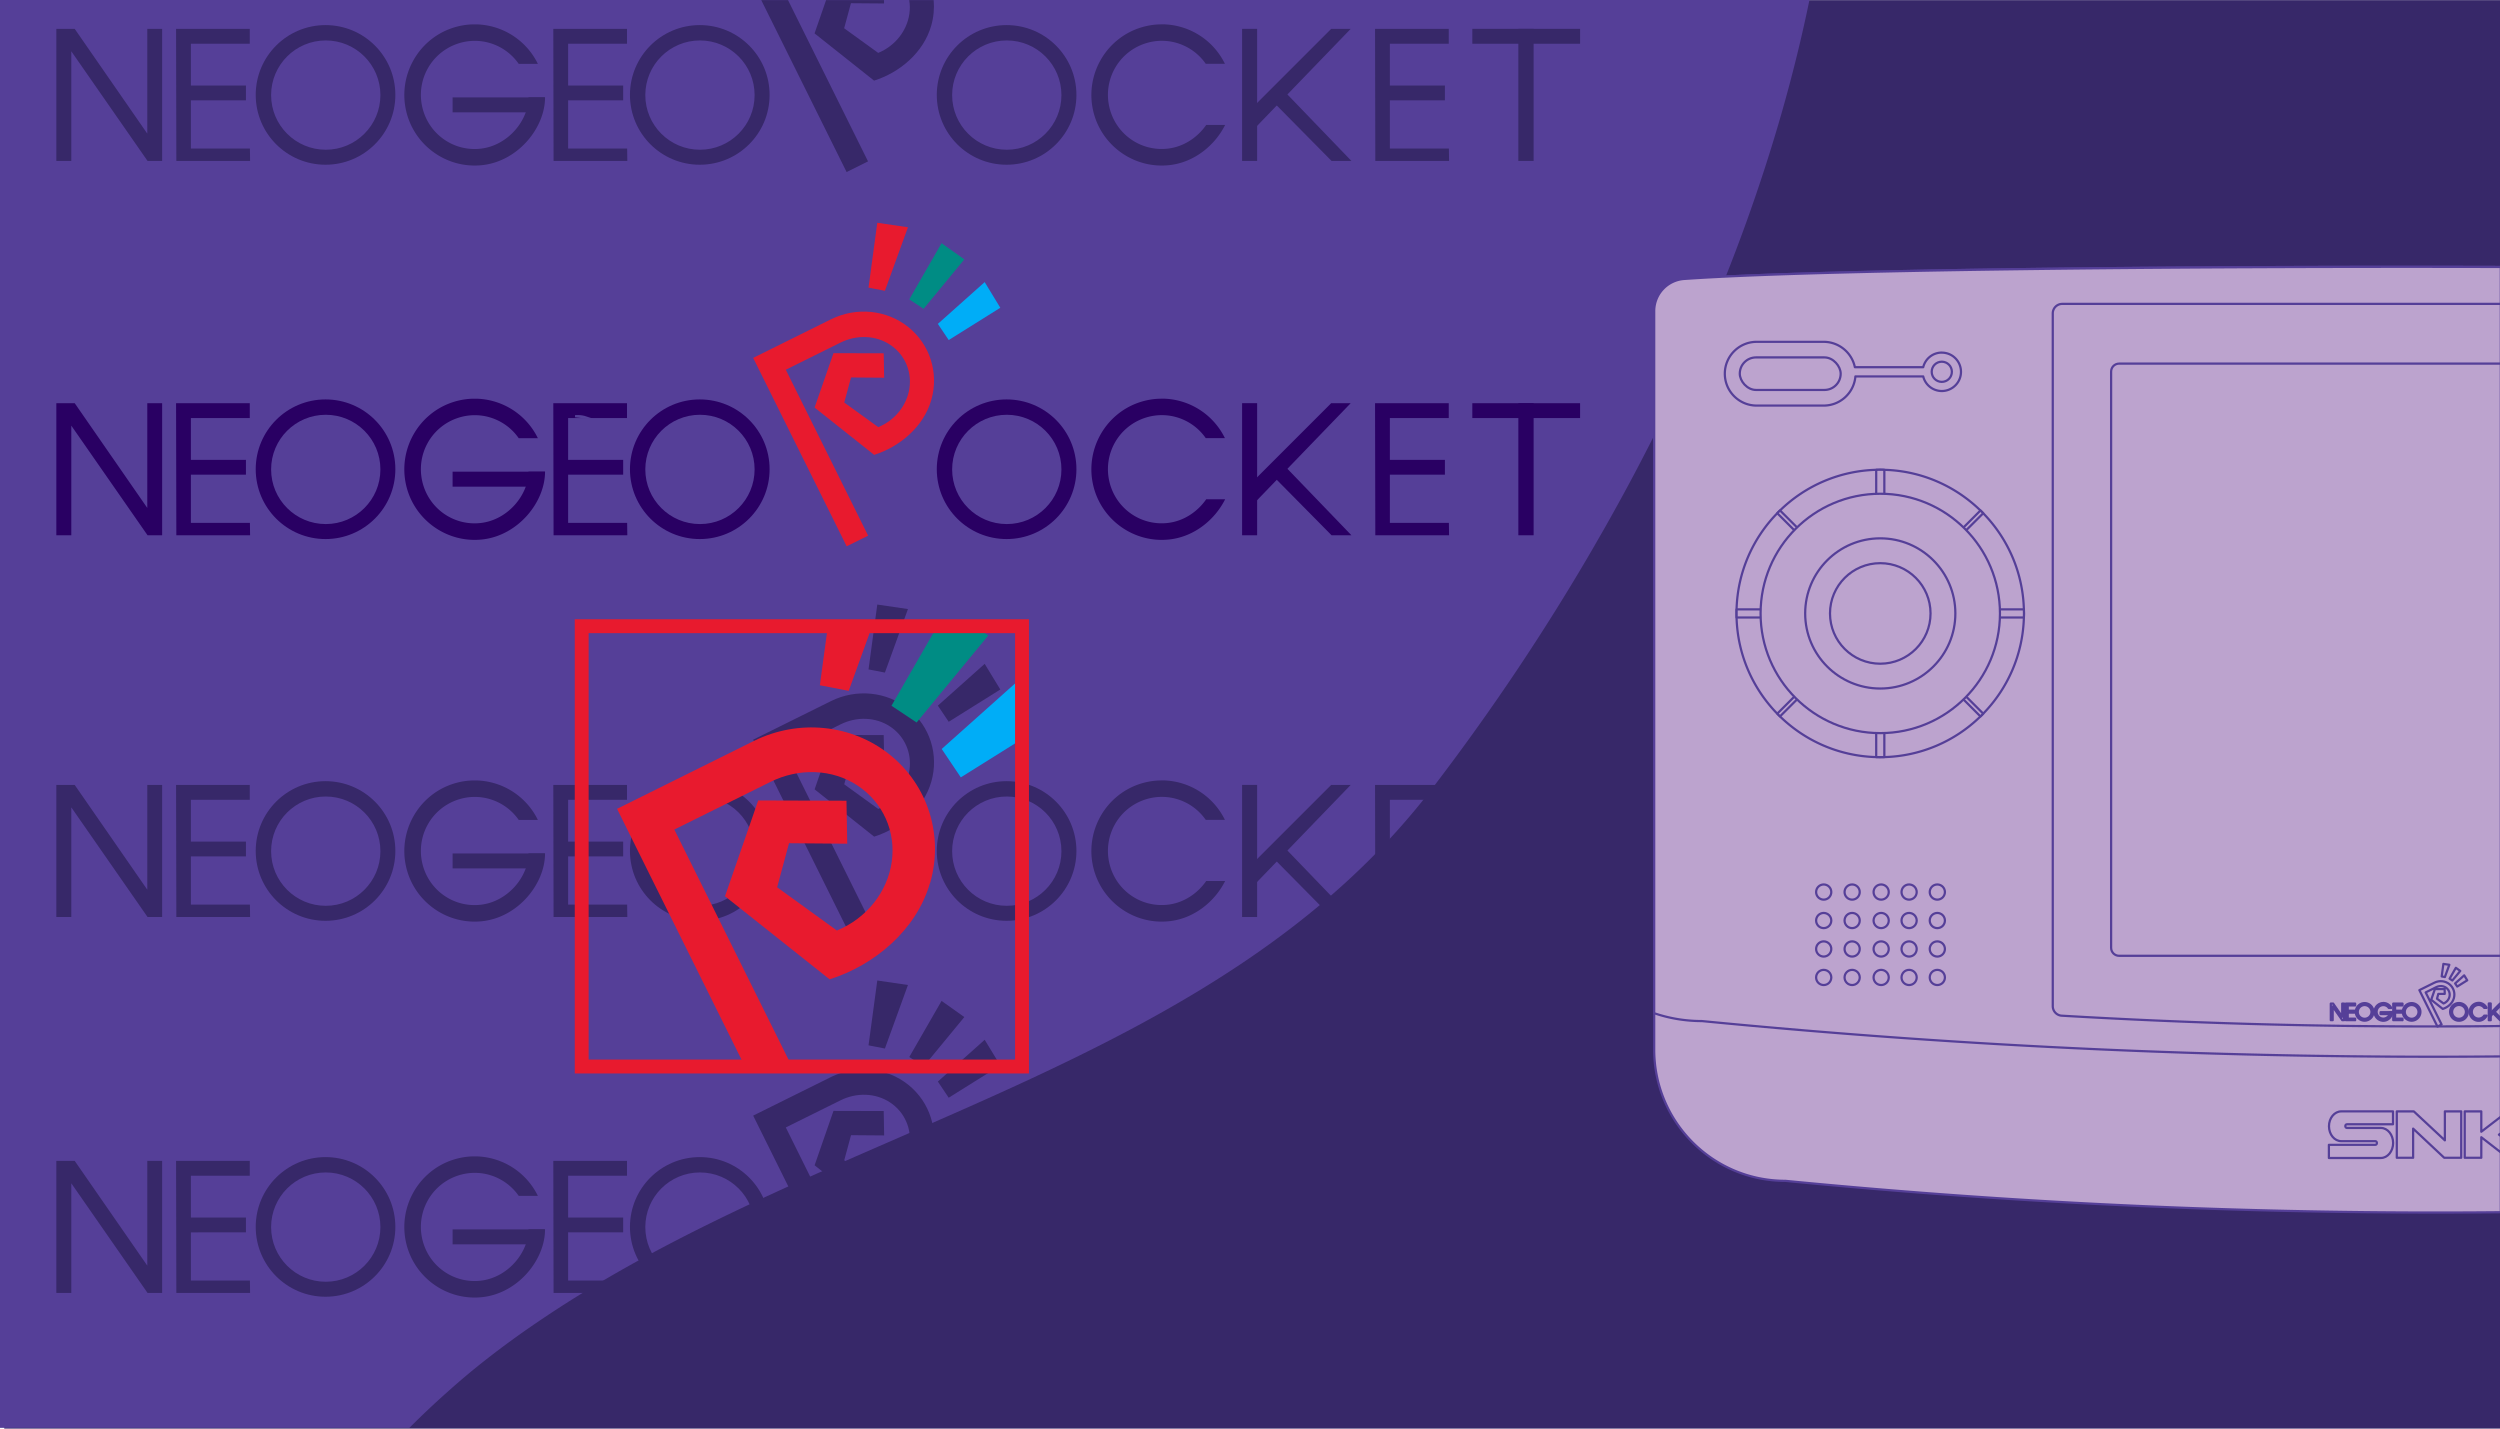 <svg xmlns="http://www.w3.org/2000/svg" id="Layer_1" data-name="Layer 1" viewBox="0 0 560 320"><defs><style>.cls-1{fill:#372869}.cls-4{fill:#00adf7}.cls-5{fill:#008c84}.cls-6{fill:#e81a2e}.cls-7{stroke-linejoin:round;fill:#bca3ce;stroke:#553f98;stroke-width:.5px}.cls-8{fill:#290063}</style></defs><path d="M.95.03h559.24v320H.95z" class="cls-1"/><path d="M405.33-.07c-3.45 16.81-8.27 33.52-14.2 49.97-.77 2.14-1.56 4.27-2.37 6.4-3.15 8.31-6.6 16.53-10.28 24.65a462 462 0 0 1-18.36 36.11c-.66 1.19-1.34 2.38-2.03 3.56-.5.88-1 1.74-1.5 2.61-10.64 18.29-22.38 35.76-34.79 52.08-48.21 64.41-136.13 76.41-201.3 120.77-3.92 2.65-7.76 5.44-11.5 8.36a168 168 0 0 0-8.87 7.44c-2.85 2.53-5.66 5.19-8.43 7.96H-.19V-.07h405.51Z" style="fill:#553f98"/><path d="M560.19 228.11V59.8c-75.04-.19-153.43.64-182.93 2.68a7.224 7.224 0 0 0-6.72 7.21v165.42c0 16.24 13.16 29.4 29.4 29.4 53.37 5.21 106.78 7.55 160.25 7.03v-43.01" class="cls-7"/><path d="M560.19 228.11V59.8c-75.04-.19-153.43.64-182.93 2.68a7.224 7.224 0 0 0-6.72 7.21v157.27c3.35 1.14 6.95 1.76 10.69 1.76 59.6 5.83 119.25 8.47 178.96 7.92v-8.11" class="cls-7"/><path d="M560.19 228.11V68.07h-98.23c-1.18 0-2.14.95-2.14 2.13v155.18c0 1.18.96 2.14 2.14 2.14q42.015 2.475 84.03 2.4s.02 0 .02 0c4.73 0 9.45-.03 14.18-.09v-1.3M434.96 78.98c-2.02 0-3.69 1.39-4.16 3.27h-15.31a7.144 7.144 0 0 0-6.99-5.68h-15c-3.94 0-7.14 3.2-7.14 7.14s3.2 7.14 7.14 7.14h15c3.74 0 6.8-2.87 7.11-6.53h15.19a4.29 4.29 0 0 0 4.16 3.27c2.37 0 4.3-1.92 4.3-4.3s-1.92-4.3-4.3-4.3Z" class="cls-7"/><path d="M560.19 81.45V214.1h-85.51c-.99 0-1.79-.8-1.79-1.79V83.24c0-.99.8-1.79 1.79-1.79z" class="cls-7"/><rect width="22.6" height="7.29" x="389.71" y="80.06" class="cls-7" rx="3.64" ry="3.64"/><circle cx="434.96" cy="83.28" r="2.26" class="cls-7"/><path id="path826" d="M525.08 228.52h-.41l-2.15-3.08v3.08h-.42v-3.72h.52l2.04 2.95v-2.95h.42z" class="cls-7"/><path id="path833" d="M527.55 228.52h-2.07v-3.72h2.07v.42h-1.66v1.18h1.55v.42h-1.55v1.36h1.66v.35Z" class="cls-7"/><path id="path837" d="M531.06 225.27c-.35-.35-.84-.57-1.39-.57-1.08 0-1.96.88-1.96 1.96 0 .55.22 1.04.57 1.39a1.96 1.96 0 0 0 2.78 0c.36-.35.58-.84.58-1.39s-.22-1.03-.58-1.39Zm-1.38 2.94a1.54 1.54 0 1 1 .001-3.081 1.54 1.54 0 0 1-.001 3.081Z" class="cls-7"/><path id="path837-2" d="M541.59 225.27c-.35-.35-.85-.57-1.39-.57-1.08 0-1.96.88-1.96 1.96 0 .55.22 1.04.58 1.39.35.36.84.58 1.38.58s1.04-.22 1.39-.58c.36-.35.58-.84.58-1.39s-.22-1.03-.58-1.39Zm-1.38 2.94a1.54 1.54 0 1 1 .001-3.081 1.54 1.54 0 0 1-.001 3.081Z" class="cls-7"/><g id="g879"><path id="path861" d="M533.84 224.68c-.21 0-.42.04-.63.11-.95.34-1.49 1.34-1.27 2.32s1.15 1.64 2.15 1.53 1.76-1.05 1.76-1.91h-.47c0 .65-.58 1.36-1.34 1.44-.77.09-1.47-.41-1.65-1.17-.17-.76.24-1.52.97-1.78.65-.23 1.36 0 1.74.56h.54c-.33-.68-1-1.09-1.72-1.11h-.09Z" class="cls-7"/><path id="path871" d="M535.85 226.73h-2.6v.42h2.28z" class="cls-7"/></g><path id="path833-0" d="M538.16 228.52h-2.07v-3.72h2.07v.42h-1.66v1.18h1.55v.42h-1.55v1.36h1.66v.35Z" class="cls-7"/><path id="path837-2-9" d="M552.21 225.26c-.35-.36-.85-.58-1.4-.58a1.978 1.978 0 0 0-1.4 3.38c.36.36.85.58 1.4.58s1.05-.22 1.4-.58c.36-.36.58-.85.58-1.4s-.22-1.05-.58-1.4Zm-1.39 2.95c-.86 0-1.55-.69-1.55-1.55s.69-1.55 1.55-1.55 1.55.7 1.55 1.55-.69 1.55-1.55 1.55Z" class="cls-7"/><path id="path861-6" d="M555.18 224.65c-.21 0-.43.04-.63.11-.96.34-1.51 1.35-1.28 2.34s1.16 1.66 2.17 1.54c.7-.08 1.28-.56 1.57-1.14h-.54c-.24.35-.63.62-1.09.67a1.53 1.53 0 0 1-1.66-1.18c-.17-.76.25-1.53.98-1.79.66-.23 1.37 0 1.76.56h.54c-.33-.68-1.01-1.1-1.73-1.12h-.09Z" class="cls-7"/><g id="g955"><path id="rect945" d="M557.49 224.78h.43v3.75h-.43z" class="cls-7"/><path d="m560.19 228.11-1.41-1.46-.13-.14-.35.27.18.18 1.55 1.57h.16" class="cls-7"/><path d="M560.19 224.78v.4l-1.41 1.47-.3.31-.56.58-.22.23.12-.78.1-.1 2.1-2.11z" class="cls-7"/></g><path id="path990" d="m544.6 223.92.82-2.36h2.18l.02 1.07h-1.44l-.29 1.08 1.47 1.07c.73-.3 1.25-.95 1.35-1.69.11-.74-.22-1.47-.84-1.88s-1.45-.44-2.15-.09l-2.37 1.18 3.57 7.19-.93.46-4.05-8.16 3.37-1.67c1.1-.55 2.42-.42 3.36.34.94.75 1.33 1.99.99 3.16-.33 1.17-1.37 2.03-2.48 2.38l-2.58-2.05Z" class="cls-7"/><path id="path1001" d="m547.32 215.91-.38 2.81.71.14 1-2.75-1.33-.19Z" class="cls-7"/><path id="path1003" d="m550.11 216.79-1.4 2.43.62.41 1.77-2.14z" class="cls-7"/><path id="path1005" d="m551.98 218.48-2.03 1.81.47.7 2.24-1.4z" class="cls-7"/><circle cx="408.51" cy="199.82" r="1.7" class="cls-7"/><circle cx="408.51" cy="206.2" r="1.7" class="cls-7"/><circle cx="408.51" cy="212.57" r="1.7" class="cls-7"/><circle cx="408.51" cy="218.95" r="1.7" class="cls-7"/><circle cx="414.88" cy="199.82" r="1.7" class="cls-7"/><circle cx="414.88" cy="206.2" r="1.7" class="cls-7"/><circle cx="414.88" cy="212.57" r="1.7" class="cls-7"/><circle cx="414.88" cy="218.95" r="1.7" class="cls-7"/><circle cx="421.38" cy="199.82" r="1.7" class="cls-7"/><circle cx="421.38" cy="206.2" r="1.7" class="cls-7"/><circle cx="421.38" cy="212.57" r="1.7" class="cls-7"/><circle cx="421.38" cy="218.95" r="1.7" class="cls-7"/><circle cx="427.64" cy="199.82" r="1.7" class="cls-7"/><circle cx="427.64" cy="206.2" r="1.7" class="cls-7"/><circle cx="427.64" cy="212.57" r="1.7" class="cls-7"/><circle cx="427.64" cy="218.95" r="1.7" class="cls-7"/><circle cx="433.96" cy="199.82" r="1.7" class="cls-7"/><circle cx="433.96" cy="206.2" r="1.7" class="cls-7"/><circle cx="433.96" cy="212.57" r="1.7" class="cls-7"/><circle cx="433.96" cy="218.95" r="1.7" class="cls-7"/><path d="M453.37 137.41c0 .3 0 .61-.02.91-.23 8.37-3.66 15.94-9.11 21.54-.2.21-.4.42-.62.62a32.05 32.05 0 0 1-21.54 9.11c-.3.01-.61.02-.91.02s-.6 0-.91-.02c-8.37-.23-15.94-3.66-21.54-9.11l-.62-.62c-5.45-5.6-8.88-13.17-9.11-21.54-.01-.3-.02-.61-.02-.91s0-.61.02-.91c.23-8.37 3.66-15.94 9.11-21.53.2-.21.4-.42.62-.62a32.05 32.05 0 0 1 21.54-9.11c.3-.01.6-.02.91-.02s.61 0 .91.02c8.37.23 15.94 3.66 21.54 9.11.21.2.42.4.62.62 5.45 5.59 8.88 13.16 9.11 21.53.01.3.02.61.02.91Z" class="cls-7"/><path d="M422.09 105.24v6.44h-1.82v-6.44c.3-.01.6-.02.91-.02s.61 0 .91.02Zm-1.82 57.9h1.82v6.45h-1.82zM389 136.5h6.44v1.82H389zm64.37.91c0 .3 0 .61-.02.91h-6.44v-1.82h6.44c.01.3.02.61.02.91Zm-50.08-18.5-.62.61-4.56-4.56c.2-.21.4-.42.62-.62l4.56 4.56Zm40.95 40.95c-.2.21-.4.42-.62.62l-4.56-4.56.62-.62zm0-44.9-4.56 4.56-.62-.61 4.56-4.56c.21.2.42.4.62.62Zm-46.125 44.893 4.56-4.56.616.615-4.561 4.56z" class="cls-7"/><circle cx="421.18" cy="137.41" r="26.81" class="cls-7"/><circle cx="421.18" cy="137.41" r="16.82" class="cls-7"/><circle cx="421.18" cy="137.41" r="11.26" class="cls-7"/><path d="M533.31 252.66h-7.61c-.17 0-.35-.17-.35-.41s.15-.41.35-.41h10.33v-2.89h-11.58c-1.53 0-2.76 1.49-2.76 3.33s1.23 3.34 2.76 3.34h7.63c.18 0 .35.18.35.41s-.14.41-.35.41h-10.41v2.95h11.64c1.52 0 2.75-1.52 2.75-3.36s-1.23-3.37-2.75-3.37Zm14.34-3.71v6.49l-6.96-6.49h-3.81v10.39h3.66v-6.53l6.96 6.53h3.81v-10.39zm12.54 1.19-4.38 3.37v-4.56h-3.71v10.39h3.71v-4.6l4.38 3.4v-3.65l-.43-.33.43-.33z" class="cls-7"/><path id="path826-2" d="M36.32 119.9h-3.27L15.97 95.34v24.56h-3.35V90.31h4.11l16.26 23.47V90.31h3.33z" class="cls-8" data-name="path826"/><path id="path833-2" d="M56.01 119.9H39.5l-.06-29.59h16.51v3.34H42.76v9.36h12.33v3.32H42.76v10.79h13.22l.04 2.77Z" class="cls-8" data-name="path833"/><path d="M72.92 89.47c-8.64 0-15.64 7-15.64 15.64s7 15.64 15.64 15.64 15.64-7 15.64-15.64-7-15.64-15.64-15.64m.05 3.44c6.76 0 12.24 5.48 12.24 12.24s-5.48 12.24-12.24 12.24-12.24-5.48-12.24-12.24 5.48-12.24 12.24-12.24" class="cls-8" data-name="path837"/><path id="path837-2-2" d="M156.75 89.47c-8.64 0-15.64 7-15.64 15.64s7 15.64 15.64 15.64 15.64-7 15.64-15.64-7-15.64-15.64-15.64m.04 3.44c6.76 0 12.24 5.48 12.24 12.24s-5.48 12.24-12.24 12.24-12.24-5.48-12.24-12.24 5.48-12.24 12.24-12.24" class="cls-8" data-name="path837-2"/><g id="g879-2" data-name="g879"><path id="path861-2" d="M106.08 89.31c-1.67.02-3.36.32-5.01.9-7.54 2.68-11.89 10.64-10.1 18.46s9.19 13.07 17.14 12.16 13.98-8.34 13.98-15.18h-3.71c0 5.17-4.59 10.8-10.69 11.5s-11.72-3.29-13.1-9.31 1.94-12.08 7.73-14.14c5.18-1.84 10.81.06 13.87 4.45h4.29a15.76 15.76 0 0 0-13.68-8.84h-.71Z" class="cls-8" data-name="path861"/><path id="path871-2" d="M122.09 105.66h-20.71v3.35h18.14z" class="cls-8" data-name="path871"/></g><path id="path833-0-2" d="M140.51 119.9H124l-.06-29.59h16.51v3.34h-13.19v9.36h12.33v3.32h-12.33v10.79h13.22l.04 2.77Z" class="cls-8" data-name="path833-0"/><path id="path837-2-9-2" d="M225.48 89.47c-8.64 0-15.64 7-15.64 15.64s7 15.64 15.64 15.64 15.64-7 15.64-15.64-7-15.64-15.64-15.64m.04 3.44c6.76 0 12.24 5.48 12.24 12.24s-5.48 12.24-12.24 12.24-12.24-5.48-12.24-12.24 5.48-12.24 12.24-12.24" class="cls-8" data-name="path837-2-9"/><path id="path861-6-2" d="M259.98 89.31c-1.67.02-3.36.32-5.01.9-7.54 2.68-11.89 10.64-10.1 18.46 1.8 7.82 9.19 13.07 17.14 12.16 5.54-.63 10.14-4.43 12.42-8.99h-4.24c-1.91 2.75-4.99 4.89-8.6 5.3-6.1.7-11.72-3.29-13.1-9.31s1.94-12.08 7.73-14.14c5.18-1.84 10.81.06 13.87 4.45h4.29a15.76 15.76 0 0 0-13.68-8.84h-.71Z" class="cls-8" data-name="path861-6"/><path id="path833-1" d="M324.58 119.9h-16.51l-.06-29.59h16.51v3.34h-13.19v9.36h12.33v3.32h-12.33v10.79h13.22l.04 2.77Z" class="cls-8"/><g id="g955-2" data-name="g955"><path id="rect945-2" d="M278.23 90.31h3.37v29.59h-3.37z" class="cls-8" data-name="rect945"/><path id="path947" d="M298.28 119.9h4.44l-15.34-15.93-2.77 2.1 13.66 13.83Z" class="cls-8"/><path id="path949" d="M298.2 90.31h4.36l-22.72 23.55.92-6.12L298.2 90.3Z" class="cls-8"/></g><g id="g965"><path id="rect957" d="M329.8 90.31h24.14v3.34H329.8z" class="cls-8"/><path id="rect960" d="M340.11 90.31h3.42v29.59h-3.42z" class="cls-8"/></g><path id="path990-2" d="m182.46 91.32 4.24-12.21 11.25.03.1 5.47-7.42-.06-1.52 5.62 7.62 5.51c3.76-1.54 6.44-4.9 6.99-8.75s-1.12-7.58-4.34-9.71c-3.23-2.14-7.49-2.28-11.12-.47l-12.24 6.07 18.44 37.17-4.81 2.38-20.94-42.2 17.42-8.64c5.71-2.83 12.5-2.15 17.35 1.75s6.86 10.29 5.13 16.31c-1.73 6.03-7.1 10.5-12.8 12.3L182.48 91.3Z" class="cls-6" data-name="path990"/><path id="path1001-2" d="m196.51 49.91-1.96 14.52 3.67.71 5.16-14.23-6.88-1.01Z" class="cls-6" data-name="path1001"/><path id="path1003-2" d="m210.91 54.48-7.23 12.57 3.2 2.13 9.13-11.08z" class="cls-5" data-name="path1003"/><path id="path1005-2" d="m220.57 63.19-10.49 9.36 2.43 3.62 11.56-7.23z" class="cls-4" data-name="path1005"/><path id="path826-3" d="M36.32 36.05h-3.27L15.97 11.49v24.56h-3.35V6.46h4.11l16.26 23.47V6.46h3.33z" class="cls-1" data-name="path826"/><path id="path833-3" d="M56.01 36.05H39.5l-.06-29.59h16.51V9.8H42.76v9.36h12.33v3.32H42.76v10.79h13.22l.04 2.77Z" class="cls-1" data-name="path833"/><path id="path837-3" d="M72.92 5.62c-8.64 0-15.64 7-15.64 15.64s7 15.64 15.64 15.64 15.64-7 15.64-15.64-7-15.64-15.64-15.64m.05 3.44c6.76 0 12.24 5.48 12.24 12.24s-5.48 12.24-12.24 12.24-12.24-5.48-12.24-12.24S66.21 9.06 72.97 9.06" class="cls-1" data-name="path837"/><path id="path837-2-3" d="M156.75 5.62c-8.64 0-15.64 7-15.64 15.64s7 15.64 15.64 15.64 15.64-7 15.64-15.64-7-15.64-15.64-15.64m.04 3.44c6.76 0 12.24 5.48 12.24 12.24s-5.48 12.24-12.24 12.24-12.24-5.48-12.24-12.24 5.48-12.24 12.24-12.24" class="cls-1" data-name="path837-2"/><g id="g879-3" data-name="g879"><path id="path861-3" d="M106.08 5.46c-1.67.02-3.36.32-5.01.9C93.53 9.04 89.18 17 90.97 24.82s9.19 13.07 17.14 12.16 13.98-8.34 13.98-15.18h-3.71c0 5.17-4.59 10.8-10.69 11.5s-11.72-3.29-13.1-9.31 1.94-12.08 7.73-14.14c5.18-1.84 10.81.06 13.87 4.45h4.29a15.76 15.76 0 0 0-13.68-8.84h-.71Z" class="cls-1" data-name="path861"/><path id="path871-3" d="M122.09 21.81h-20.71v3.35h18.14z" class="cls-1" data-name="path871"/></g><path id="path833-0-3" d="M140.51 36.05H124l-.06-29.59h16.51V9.8h-13.19v9.36h12.33v3.32h-12.33v10.79h13.22l.04 2.77Z" class="cls-1" data-name="path833-0"/><path id="path837-2-9-3" d="M225.48 5.62c-8.64 0-15.64 7-15.64 15.64s7 15.64 15.64 15.64 15.64-7 15.64-15.64-7-15.64-15.64-15.64m.04 3.44c6.76 0 12.24 5.48 12.24 12.24s-5.48 12.24-12.24 12.24-12.24-5.48-12.24-12.24 5.48-12.24 12.24-12.24" class="cls-1" data-name="path837-2-9"/><path id="path861-6-3" d="M259.98 5.46c-1.67.02-3.36.32-5.01.9-7.54 2.68-11.89 10.64-10.1 18.46 1.8 7.82 9.19 13.07 17.14 12.16 5.54-.63 10.14-4.43 12.42-8.99h-4.24c-1.91 2.75-4.99 4.89-8.6 5.3-6.1.7-11.72-3.29-13.1-9.31s1.94-12.08 7.73-14.14c5.18-1.84 10.81.06 13.87 4.45h4.29a15.76 15.76 0 0 0-13.68-8.84h-.71Z" class="cls-1" data-name="path861-6"/><path id="path833-1-2" d="M324.58 36.05h-16.51l-.06-29.59h16.51V9.8h-13.19v9.36h12.33v3.32h-12.33v10.79h13.22l.04 2.77Z" class="cls-1" data-name="path833-1"/><g id="g955-3" data-name="g955"><path id="rect945-3" d="M278.23 6.46h3.37v29.59h-3.37z" class="cls-1" data-name="rect945"/><path id="path947-2" d="M298.28 36.05h4.44l-15.34-15.93-2.77 2.1 13.66 13.83Z" class="cls-1" data-name="path947"/><path id="path949-2" d="M298.2 6.46h4.36l-22.72 23.55.92-6.12L298.2 6.45Z" class="cls-1" data-name="path949"/></g><g id="g965-2" data-name="g965"><path id="rect957-2" d="M329.8 6.46h24.14V9.8H329.8z" class="cls-1" data-name="rect957"/><path id="rect960-2" d="M340.11 6.46h3.42v29.59h-3.42z" class="cls-1" data-name="rect960"/></g><path d="m176.52.03 17.92 36.12-4.8 2.39L170.52.03zm32.07 5.73c-1.72 6.03-7.09 10.51-12.8 12.3L182.46 7.48l2.58-7.45h12.98v.75l-7.41-.06-1.52 5.61 7.63 5.52c3.75-1.55 6.43-4.9 6.98-8.75.15-1.04.14-2.07-.04-3.07h5.48c.17 1.88 0 3.82-.55 5.73" class="cls-1"/><path id="path826-4" d="M36.32 205.41h-3.27l-17.08-24.56v24.56h-3.35v-29.59h4.11l16.26 23.47v-23.47h3.33z" class="cls-1" data-name="path826"/><path id="path833-4" d="M56.01 205.41H39.5l-.06-29.59h16.51v3.34H42.76v9.36h12.33v3.32H42.76v10.79h13.22l.04 2.77Z" class="cls-1" data-name="path833"/><path id="path837-4" d="M72.92 174.98c-8.64 0-15.64 7-15.64 15.64s7 15.64 15.64 15.64 15.64-7 15.64-15.64-7-15.64-15.64-15.64m.05 3.44c6.76 0 12.24 5.48 12.24 12.24s-5.48 12.24-12.24 12.24-12.24-5.48-12.24-12.24 5.48-12.24 12.24-12.24" class="cls-1" data-name="path837"/><path id="path837-2-4" d="M156.75 174.98c-8.64 0-15.64 7-15.64 15.64s7 15.64 15.64 15.64 15.64-7 15.64-15.64-7-15.64-15.64-15.64m.04 3.44c6.76 0 12.24 5.48 12.24 12.24s-5.48 12.24-12.24 12.24-12.24-5.48-12.24-12.24 5.48-12.24 12.24-12.24" class="cls-1" data-name="path837-2"/><g id="g879-4" data-name="g879"><path id="path861-4" d="M106.08 174.82c-1.67.02-3.36.32-5.01.9-7.54 2.68-11.89 10.64-10.1 18.46s9.19 13.07 17.14 12.16 13.98-8.34 13.98-15.18h-3.71c0 5.17-4.59 10.8-10.69 11.5s-11.72-3.29-13.1-9.31 1.94-12.08 7.73-14.14c5.18-1.84 10.81.06 13.87 4.45h4.29a15.76 15.76 0 0 0-13.68-8.84h-.71Z" class="cls-1" data-name="path861"/><path id="path871-4" d="M122.09 191.17h-20.71v3.35h18.14z" class="cls-1" data-name="path871"/></g><path id="path833-0-4" d="M140.51 205.41H124l-.06-29.59h16.51v3.34h-13.19v9.36h12.33v3.32h-12.33v10.79h13.22l.04 2.77Z" class="cls-1" data-name="path833-0"/><path id="path837-2-9-4" d="M225.48 174.98c-8.64 0-15.64 7-15.64 15.64s7 15.64 15.64 15.64 15.64-7 15.64-15.64-7-15.64-15.64-15.64m.04 3.44c6.76 0 12.24 5.48 12.24 12.24s-5.48 12.24-12.24 12.24-12.24-5.48-12.24-12.24 5.48-12.24 12.24-12.24" class="cls-1" data-name="path837-2-9"/><path id="path861-6-4" d="M259.98 174.82c-1.67.02-3.36.32-5.01.9-7.54 2.68-11.89 10.64-10.1 18.46 1.8 7.82 9.19 13.07 17.14 12.16 5.54-.63 10.14-4.43 12.42-8.99h-4.24c-1.91 2.75-4.99 4.89-8.6 5.3-6.1.7-11.72-3.29-13.1-9.31s1.94-12.08 7.73-14.14c5.18-1.84 10.81.06 13.87 4.45h4.29a15.76 15.76 0 0 0-13.68-8.84h-.71Z" class="cls-1" data-name="path861-6"/><path id="path833-1-3" d="M324.58 205.41h-16.51l-.06-29.59h16.51v3.34h-13.19v9.36h12.33v3.32h-12.33v10.79h13.22l.04 2.77Z" class="cls-1" data-name="path833-1"/><g id="g955-4" data-name="g955"><path id="rect945-4" d="M278.23 175.82h3.37v29.59h-3.37z" class="cls-1" data-name="rect945"/><path id="path947-3" d="M298.28 205.41h4.44l-15.34-15.93-2.77 2.1 13.66 13.83Z" class="cls-1" data-name="path947"/><path id="path949-3" d="M298.2 175.82h4.36l-22.72 23.55.92-6.12 17.44-17.44Z" class="cls-1" data-name="path949"/></g><g id="g965-3" data-name="g965"><path id="rect957-3" d="M329.8 175.82h24.14v3.34H329.8z" class="cls-1" data-name="rect957"/><path id="rect960-3" d="M340.11 175.82h3.42v29.59h-3.42z" class="cls-1" data-name="rect960"/></g><path id="path990-3" d="m182.46 176.84 4.24-12.21 11.25.03.1 5.47-7.42-.06-1.52 5.62 7.62 5.51c3.76-1.54 6.44-4.9 6.99-8.75s-1.12-7.58-4.34-9.71c-3.23-2.14-7.49-2.28-11.12-.47l-12.24 6.07 18.44 37.17-4.81 2.38-20.94-42.2 17.42-8.64c5.71-2.83 12.5-2.15 17.35 1.75s6.86 10.29 5.13 16.31c-1.73 6.03-7.1 10.5-12.8 12.3l-13.33-10.59Z" class="cls-1" data-name="path990"/><path id="path1001-3" d="m196.51 135.43-1.96 14.52 3.67.71 5.16-14.23-6.88-1.01Z" class="cls-1" data-name="path1001"/><path id="path1003-3" d="m210.91 139.99-7.23 12.57 3.2 2.13 9.13-11.08z" class="cls-1" data-name="path1003"/><path id="path1005-3" d="m220.57 148.7-10.49 9.36 2.43 3.62 11.56-7.23z" class="cls-1" data-name="path1005"/><path id="path826-5" d="M36.32 289.62h-3.27l-17.08-24.56v24.56h-3.35v-29.59h4.11l16.26 23.47v-23.47h3.33z" class="cls-1" data-name="path826"/><path id="path833-5" d="M56.01 289.62H39.5l-.06-29.59h16.51v3.34H42.76v9.36h12.33v3.32H42.76v10.79h13.22l.04 2.77Z" class="cls-1" data-name="path833"/><path id="path837-5" d="M72.92 259.19c-8.64 0-15.64 7-15.64 15.64s7 15.64 15.64 15.64 15.64-7 15.64-15.64-7-15.64-15.64-15.64m.05 3.44c6.76 0 12.24 5.48 12.24 12.24s-5.48 12.24-12.24 12.24-12.24-5.48-12.24-12.24 5.48-12.24 12.24-12.24" class="cls-1" data-name="path837"/><path id="path837-2-5" d="M156.75 259.19c-8.64 0-15.64 7-15.64 15.64s7 15.64 15.64 15.64 15.64-7 15.64-15.64-7-15.64-15.64-15.64m.04 3.44c6.76 0 12.24 5.48 12.24 12.24s-5.48 12.24-12.24 12.24-12.24-5.48-12.24-12.24 5.48-12.24 12.24-12.24" class="cls-1" data-name="path837-2"/><g id="g879-5" data-name="g879"><path id="path861-5" d="M106.08 259.03c-1.67.02-3.36.32-5.01.9-7.54 2.68-11.89 10.64-10.1 18.46s9.19 13.07 17.14 12.16 13.98-8.34 13.98-15.18h-3.71c0 5.17-4.59 10.8-10.69 11.5s-11.72-3.29-13.1-9.31 1.94-12.08 7.73-14.14c5.18-1.84 10.81.06 13.87 4.45h4.29a15.76 15.76 0 0 0-13.68-8.84h-.71Z" class="cls-1" data-name="path861"/><path id="path871-5" d="M122.09 275.38h-20.71v3.35h18.14z" class="cls-1" data-name="path871"/></g><path id="path833-0-5" d="M140.51 289.62H124l-.06-29.59h16.51v3.34h-13.19v9.36h12.33v3.32h-12.33v10.79h13.22l.04 2.77Z" class="cls-1" data-name="path833-0"/><path id="path837-2-9-5" d="M225.48 259.19c-8.64 0-15.64 7-15.64 15.64s7 15.64 15.64 15.64 15.64-7 15.64-15.64-7-15.64-15.64-15.64m.04 3.44c6.76 0 12.24 5.48 12.24 12.24s-5.48 12.24-12.24 12.24-12.24-5.48-12.24-12.24 5.48-12.24 12.24-12.24" class="cls-1" data-name="path837-2-9"/><path id="path861-6-5" d="M259.98 259.03c-1.67.02-3.36.32-5.01.9-7.54 2.68-11.89 10.64-10.1 18.46 1.8 7.82 9.19 13.07 17.14 12.16 5.54-.63 10.14-4.43 12.42-8.99h-4.24c-1.91 2.75-4.99 4.89-8.6 5.3-6.1.7-11.72-3.29-13.1-9.31s1.94-12.08 7.73-14.14c5.18-1.84 10.81.06 13.87 4.45h4.29a15.76 15.76 0 0 0-13.68-8.84h-.71Z" class="cls-1" data-name="path861-6"/><path id="path833-1-4" d="M324.58 289.62h-16.51l-.06-29.59h16.51v3.34h-13.19v9.36h12.33v3.32h-12.33v10.79h13.22l.04 2.77Z" class="cls-1" data-name="path833-1"/><g id="g955-5" data-name="g955"><path id="rect945-5" d="M278.23 260.03h3.37v29.59h-3.37z" class="cls-1" data-name="rect945"/><path id="path947-4" d="M298.28 289.62h4.44l-15.34-15.93-2.77 2.1 13.66 13.83Z" class="cls-1" data-name="path947"/><path id="path949-4" d="M298.2 260.03h4.36l-22.72 23.55.92-6.12 17.44-17.44Z" class="cls-1" data-name="path949"/></g><g id="g965-4" data-name="g965"><path id="rect957-4" d="M329.8 260.03h24.14v3.34H329.8z" class="cls-1" data-name="rect957"/><path id="rect960-4" d="M340.11 260.03h3.42v29.59h-3.42z" class="cls-1" data-name="rect960"/></g><path id="path990-4" d="m182.46 261.05 4.24-12.21 11.25.03.1 5.47-7.42-.06-1.52 5.62 7.62 5.51c3.76-1.54 6.44-4.9 6.99-8.75s-1.12-7.58-4.34-9.71c-3.23-2.14-7.49-2.28-11.12-.47l-12.24 6.07 18.44 37.17-4.81 2.38-20.94-42.2 17.42-8.64c5.71-2.83 12.5-2.15 17.35 1.75s6.86 10.29 5.13 16.31c-1.73 6.03-7.1 10.5-12.8 12.3l-13.33-10.59Z" class="cls-1" data-name="path990"/><path id="path1001-4" d="m196.51 219.64-1.96 14.52 3.67.71 5.16-14.23-6.88-1.01Z" class="cls-1" data-name="path1001"/><path id="path1003-4" d="m210.91 224.2-7.23 12.57 3.2 2.13 9.13-11.08z" class="cls-1" data-name="path1003"/><path id="path1005-4" d="m220.57 232.91-10.49 9.36 2.43 3.62 11.56-7.23z" class="cls-1" data-name="path1005"/><path d="M208.33 197.75c-3.04 10.6-12.47 18.46-22.5 21.62l-23.43-18.61 7.44-21.46 19.77.06.17 9.63-13.04-.11-2.66 9.87 13.39 9.69c6.61-2.71 11.31-8.61 12.28-15.38s-1.96-13.32-7.63-17.08c-5.68-3.76-13.16-4.01-19.55-.83l-21.52 10.67 26.34 53.07h-10.53l-28.64-57.71 30.62-15.19c10.03-4.98 21.96-3.78 30.5 3.08 8.53 6.85 12.06 18.08 9.02 28.68Zm-12.98-57.48-5.24 14.48-6.46-1.25 1.79-13.23z" class="cls-6"/><path d="m221.37 142.35-16.05 19.49-5.63-3.75 10.26-17.82h8.48z" class="cls-5"/><path d="M228.92 151.72v13.84l-13.7 8.57-4.28-6.36z" class="cls-4"/><path d="M130.3 140.27h98.63v98.63H130.3z" style="fill:none;stroke:#e81a2e;stroke-width:3.11px;stroke-miterlimit:10"/><path d="m131.32 93.53-2.5-.31h.62c.66 0 1.29.11 1.88.31Z" style="stroke-miterlimit:10;fill:#bca3ce;stroke:#553f98;stroke-width:.5px"/></svg>